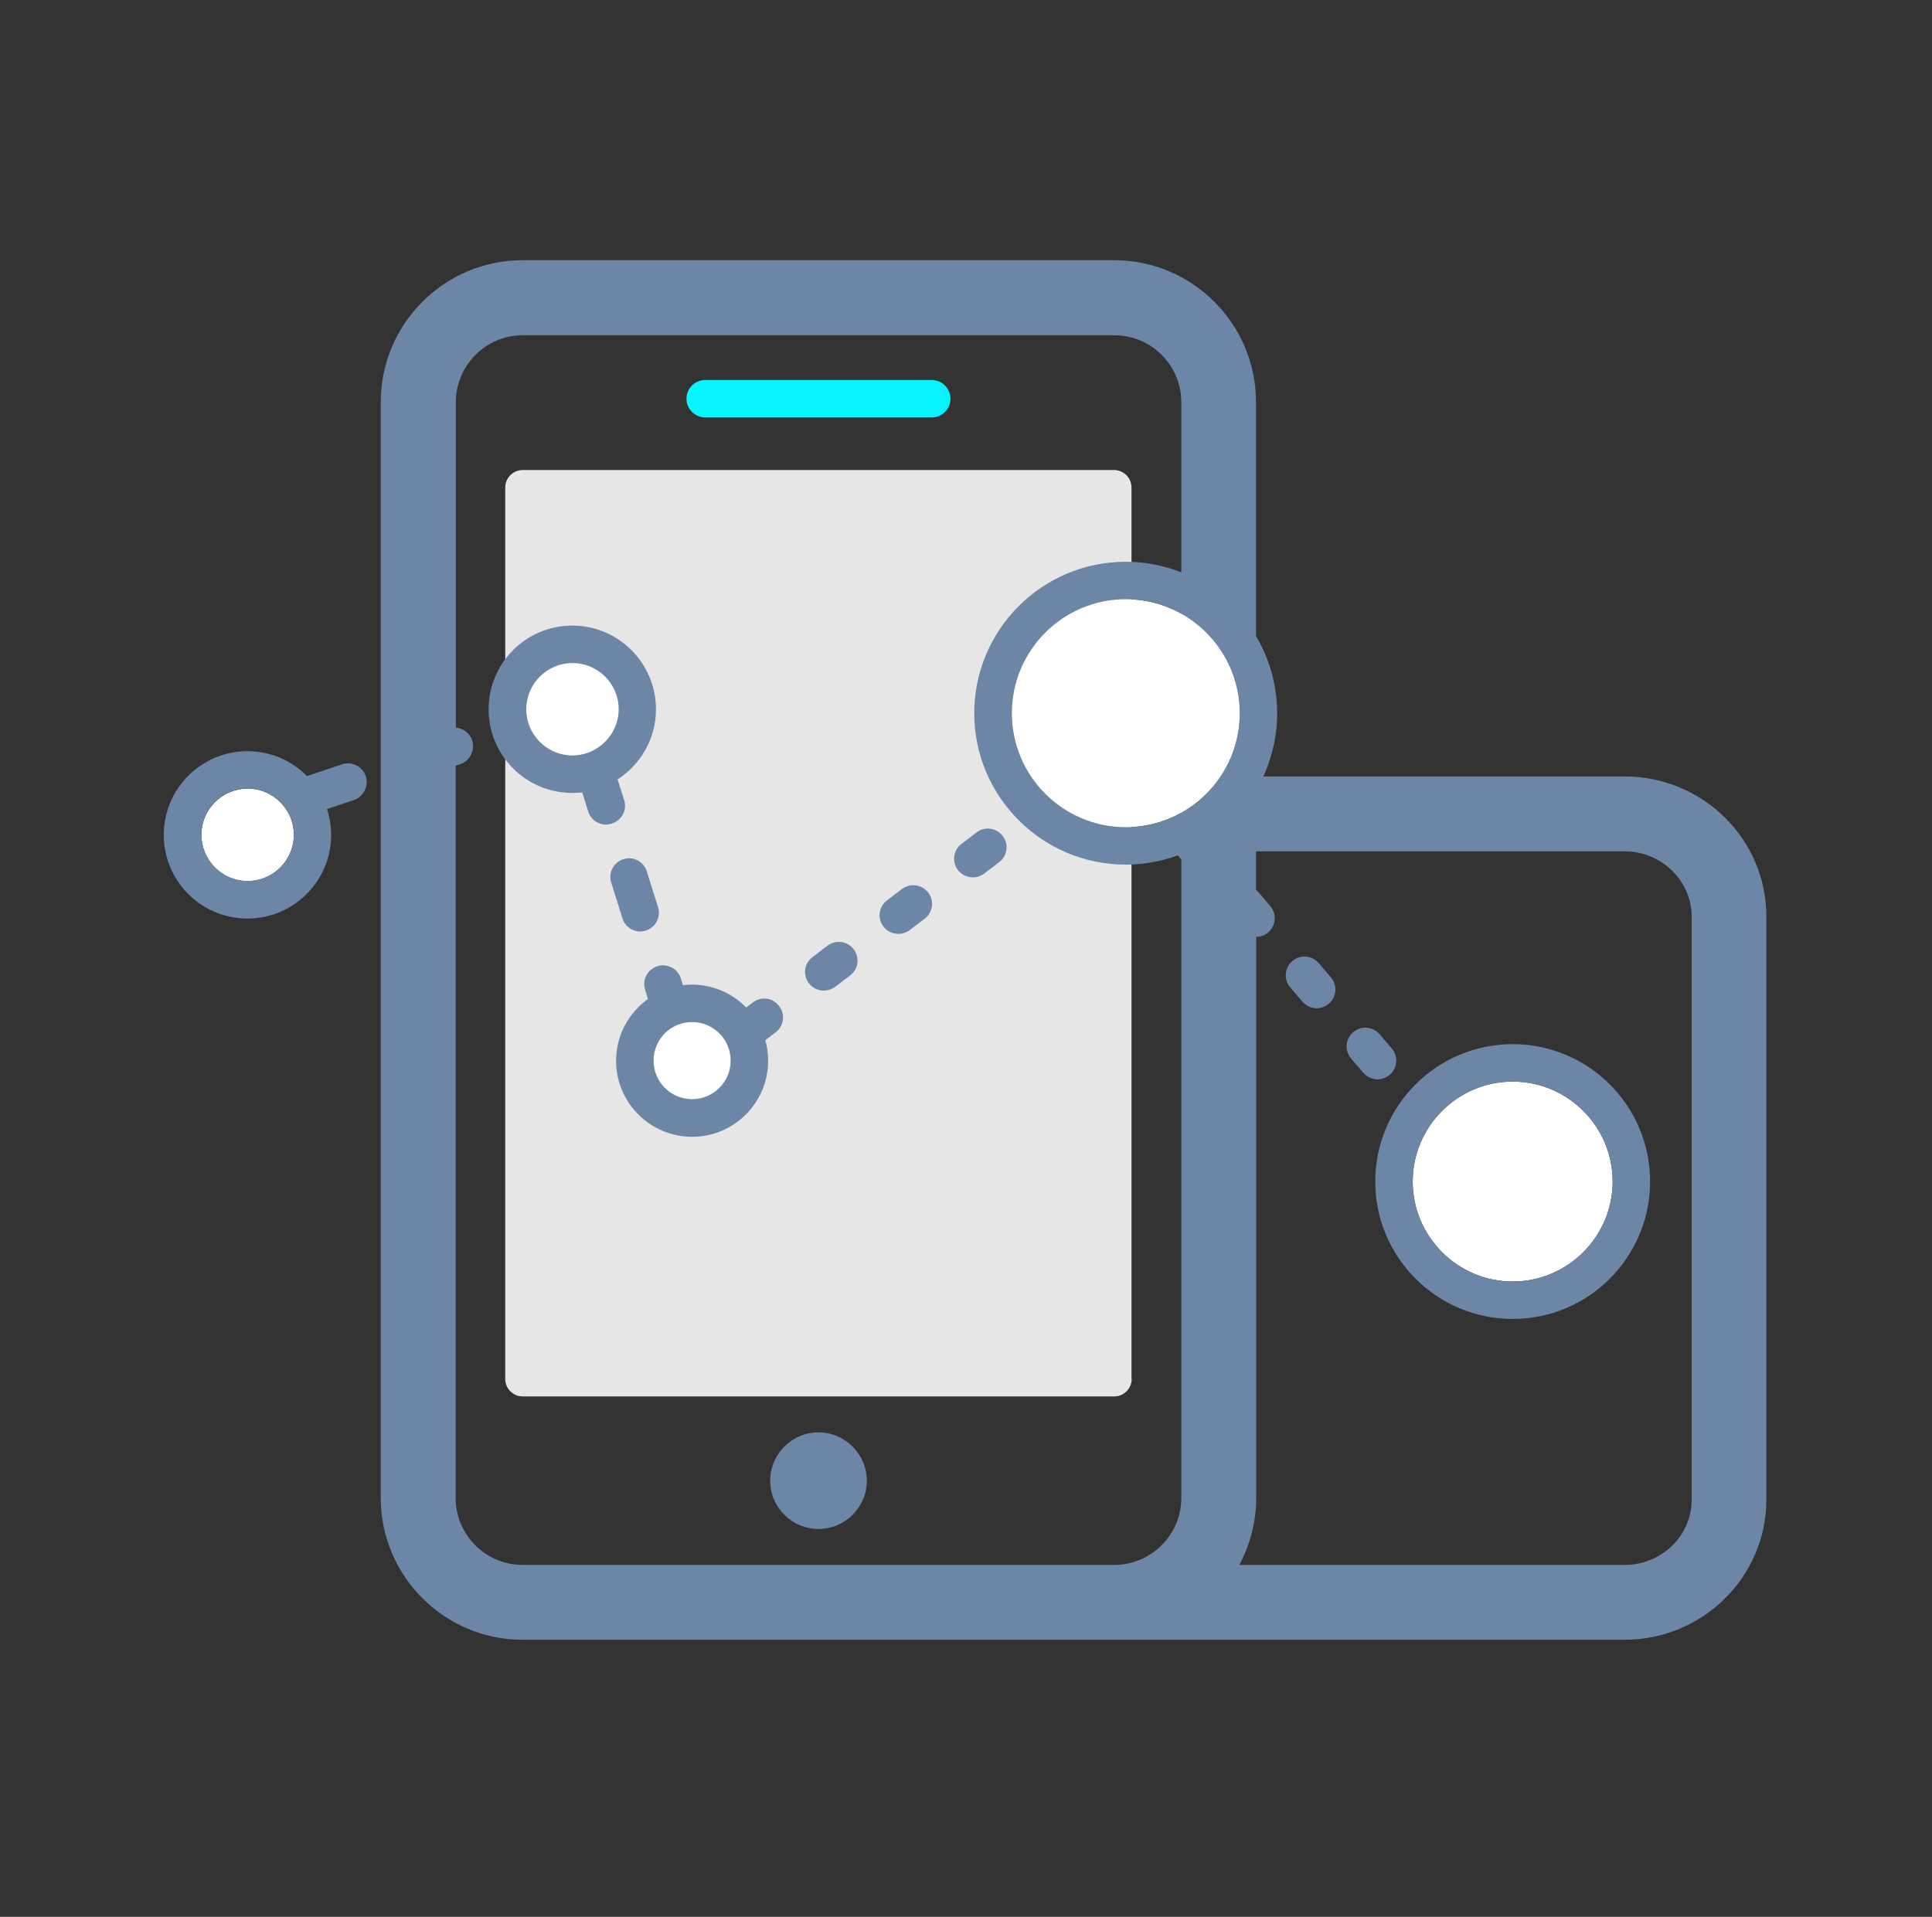 <svg width="130" height="129" viewBox="0 0 130 129" fill="none" xmlns="http://www.w3.org/2000/svg">
<rect x="0" y="0" width="130" height="129" fill="#333333" stroke="none"/>
<path d="M55.073 102.898C53.285 102.898 51.823 101.436 51.823 99.647C51.823 97.859 53.285 96.397 55.073 96.397C56.862 96.397 58.324 97.859 58.324 99.647C58.336 101.436 56.862 102.898 55.073 102.898Z" fill="#6D86A6"/>
<path d="M76.149 92.807C76.149 93.449 75.62 93.978 74.977 93.978H35.169C34.526 93.978 33.997 93.449 33.997 92.807V32.804C33.997 32.162 34.526 31.633 35.169 31.633H74.965C75.607 31.633 76.136 32.162 76.136 32.804V92.807H76.149Z" fill="#E6E6E6"/>
<path d="M38.52 44.621C36.806 44.621 35.408 46.019 35.408 47.733C35.408 49.446 36.806 50.844 38.52 50.844C40.233 50.844 41.631 49.446 41.631 47.733C41.631 46.019 40.233 44.621 38.52 44.621ZM101.785 72.789C98.082 72.789 95.058 75.813 95.058 79.516C95.058 83.22 98.082 86.243 101.785 86.243C105.489 86.243 108.512 83.22 108.512 79.516C108.512 75.813 105.489 72.789 101.785 72.789Z" fill="white"/>
<path d="M101.785 70.27C96.683 70.27 92.538 74.414 92.538 79.516C92.538 84.618 96.683 88.763 101.785 88.763C106.887 88.763 111.031 84.618 111.031 79.516C111.031 74.414 106.887 70.27 101.785 70.27ZM95.058 79.516C95.058 75.813 98.081 72.789 101.785 72.789C105.488 72.789 108.512 75.813 108.512 79.516C108.512 83.22 105.488 86.244 101.785 86.244C98.069 86.244 95.058 83.22 95.058 79.516Z" fill="#6D86A6"/>
<path d="M46.569 68.783C45.133 68.783 43.974 69.942 43.974 71.378C43.974 72.814 45.133 73.974 46.569 73.974C48.005 73.974 49.164 72.814 49.164 71.378C49.164 69.942 47.993 68.783 46.569 68.783ZM16.662 53.074C14.949 53.074 13.551 54.472 13.551 56.186C13.551 57.899 14.949 59.297 16.662 59.297C18.376 59.297 19.774 57.899 19.774 56.186C19.774 54.472 18.376 53.074 16.662 53.074Z" fill="white"/>
<path d="M24.612 52.23C24.386 51.575 23.68 51.222 23.012 51.436L20.657 52.23C19.636 51.197 18.225 50.554 16.651 50.554C13.552 50.554 11.02 53.074 11.02 56.185C11.02 59.297 13.539 61.817 16.651 61.817C19.762 61.817 22.282 59.297 22.282 56.185C22.282 55.581 22.181 54.989 22.005 54.447L23.819 53.842C24.474 53.603 24.827 52.898 24.612 52.23ZM16.663 59.285C14.95 59.285 13.552 57.886 13.552 56.173C13.552 54.46 14.95 53.061 16.663 53.061C18.377 53.061 19.775 54.46 19.775 56.173C19.775 57.886 18.377 59.285 16.663 59.285ZM41.997 53.842L41.556 52.457C43.106 51.449 44.139 49.71 44.139 47.733C44.139 44.633 41.619 42.101 38.508 42.101C35.396 42.101 32.877 44.621 32.877 47.733C32.877 50.844 35.396 53.364 38.508 53.364C38.734 53.364 38.961 53.351 39.175 53.326L39.578 54.611C39.742 55.153 40.246 55.493 40.775 55.493C40.901 55.493 41.027 55.467 41.153 55.43C41.846 55.215 42.211 54.497 41.997 53.842ZM39.667 50.617C39.616 50.63 39.566 50.655 39.528 50.668C39.213 50.781 38.873 50.844 38.52 50.844C36.807 50.844 35.409 49.446 35.409 47.733C35.409 46.019 36.807 44.621 38.52 44.621C40.233 44.621 41.632 46.019 41.632 47.733C41.632 49.03 40.813 50.151 39.667 50.617ZM43.081 62.686C43.206 62.686 43.333 62.661 43.459 62.623C44.126 62.409 44.492 61.703 44.277 61.048L43.522 58.642C43.307 57.974 42.602 57.609 41.947 57.823C41.279 58.037 40.914 58.743 41.128 59.398L41.884 61.804C42.048 62.346 42.539 62.686 43.081 62.686ZM55.678 63.643L54.67 64.412C54.116 64.828 54.003 65.621 54.431 66.175C54.683 66.503 55.061 66.667 55.439 66.667C55.703 66.667 55.968 66.579 56.195 66.415L57.203 65.646C57.757 65.231 57.87 64.437 57.442 63.883C57.026 63.328 56.233 63.228 55.678 63.643ZM67.47 56.261C67.054 55.707 66.26 55.593 65.706 56.022L64.698 56.79C64.144 57.206 64.031 58 64.459 58.554C64.711 58.881 65.089 59.045 65.467 59.045C65.731 59.045 65.996 58.957 66.222 58.793L67.23 58.025C67.785 57.609 67.898 56.815 67.47 56.261ZM60.692 59.826L59.684 60.595C59.13 61.01 59.017 61.804 59.445 62.358C59.697 62.686 60.075 62.85 60.453 62.85C60.717 62.85 60.982 62.761 61.209 62.598L62.216 61.829C62.771 61.413 62.884 60.62 62.456 60.066C62.04 59.524 61.246 59.41 60.692 59.826ZM50.664 67.46L50.211 67.8C49.279 66.856 47.994 66.264 46.57 66.264C46.356 66.264 46.154 66.276 45.953 66.301L45.814 65.848C45.6 65.18 44.895 64.815 44.227 65.029C43.559 65.243 43.194 65.949 43.408 66.616L43.597 67.234C42.3 68.166 41.456 69.678 41.456 71.391C41.456 74.213 43.748 76.505 46.57 76.505C49.392 76.505 51.685 74.213 51.685 71.391C51.685 70.912 51.622 70.446 51.496 70.005L52.189 69.476C52.743 69.06 52.856 68.267 52.428 67.712C52.012 67.145 51.219 67.032 50.664 67.46ZM43.975 71.378C43.975 69.942 45.134 68.783 46.57 68.783C48.006 68.783 49.165 69.942 49.165 71.378C49.165 72.814 48.006 73.973 46.57 73.973C45.134 73.973 43.975 72.814 43.975 71.378Z" fill="#6D86A6"/>
<path d="M109.319 52.255H84.514V27.06C84.514 21.794 80.231 17.511 74.965 17.511H35.169C29.903 17.511 25.62 21.794 25.62 27.06V100.806C25.62 106.072 29.903 110.355 35.169 110.355H109.306C114.572 110.355 118.855 106.123 118.855 100.92V61.703C118.868 56.488 114.585 52.255 109.319 52.255ZM74.978 105.316H35.169C32.687 105.316 30.659 103.301 30.659 100.806V51.524L30.974 51.424C31.629 51.197 31.982 50.491 31.768 49.824C31.604 49.332 31.151 49.005 30.672 48.967V27.072C30.672 24.591 32.687 22.562 35.182 22.562H74.978C77.46 22.562 79.488 24.578 79.488 27.072V54.8C79.248 54.825 78.996 54.926 78.795 55.09C78.266 55.543 78.203 56.337 78.656 56.866L79.475 57.823L79.488 57.836V100.819C79.475 103.301 77.46 105.316 74.978 105.316ZM113.829 100.92C113.829 103.351 111.813 105.316 109.319 105.316H83.393C84.111 103.968 84.527 102.444 84.527 100.806V63.051C84.817 63.051 85.106 62.95 85.333 62.749C85.862 62.295 85.925 61.502 85.472 60.973L84.653 60.015C84.615 59.965 84.565 59.927 84.514 59.877V57.294H109.319C111.801 57.294 113.829 59.272 113.829 61.691V100.92Z" fill="#6D86A6"/>
<path d="M92.828 69.602C92.374 69.073 91.581 69.01 91.052 69.463C90.522 69.917 90.459 70.711 90.913 71.24L91.732 72.197C91.984 72.487 92.337 72.638 92.689 72.638C92.979 72.638 93.269 72.537 93.508 72.336C94.037 71.882 94.1 71.089 93.647 70.559L92.828 69.602ZM88.734 64.815C88.28 64.286 87.486 64.223 86.957 64.676C86.428 65.13 86.365 65.924 86.819 66.453L87.638 67.41C87.889 67.7 88.242 67.851 88.595 67.851C88.885 67.851 89.174 67.75 89.414 67.549C89.943 67.095 90.006 66.301 89.552 65.772L88.734 64.815Z" fill="#6D86A6"/>
<path d="M62.694 28.093H47.451C46.758 28.093 46.191 27.526 46.191 26.833C46.191 26.14 46.758 25.573 47.451 25.573H62.694C63.387 25.573 63.954 26.14 63.954 26.833C63.954 27.526 63.387 28.093 62.694 28.093Z" fill="#06F3FF"/>
<path d="M75.746 40.325C71.513 40.325 68.074 43.764 68.074 47.997C68.074 52.23 71.513 55.669 75.746 55.669C79.979 55.669 83.418 52.23 83.418 47.997C83.418 43.764 79.979 40.325 75.746 40.325Z" fill="white"/>
<path d="M75.746 37.806C70.128 37.806 65.555 42.379 65.555 47.997C65.555 53.616 70.128 58.188 75.746 58.188C81.365 58.188 85.938 53.616 85.938 47.997C85.938 42.379 81.365 37.806 75.746 37.806ZM68.087 47.997C68.087 43.764 71.526 40.325 75.759 40.325C79.992 40.325 83.431 43.764 83.431 47.997C83.431 52.23 79.992 55.669 75.759 55.669C71.526 55.669 68.087 52.23 68.087 47.997Z" fill="#6D86A6"/>
</svg>
